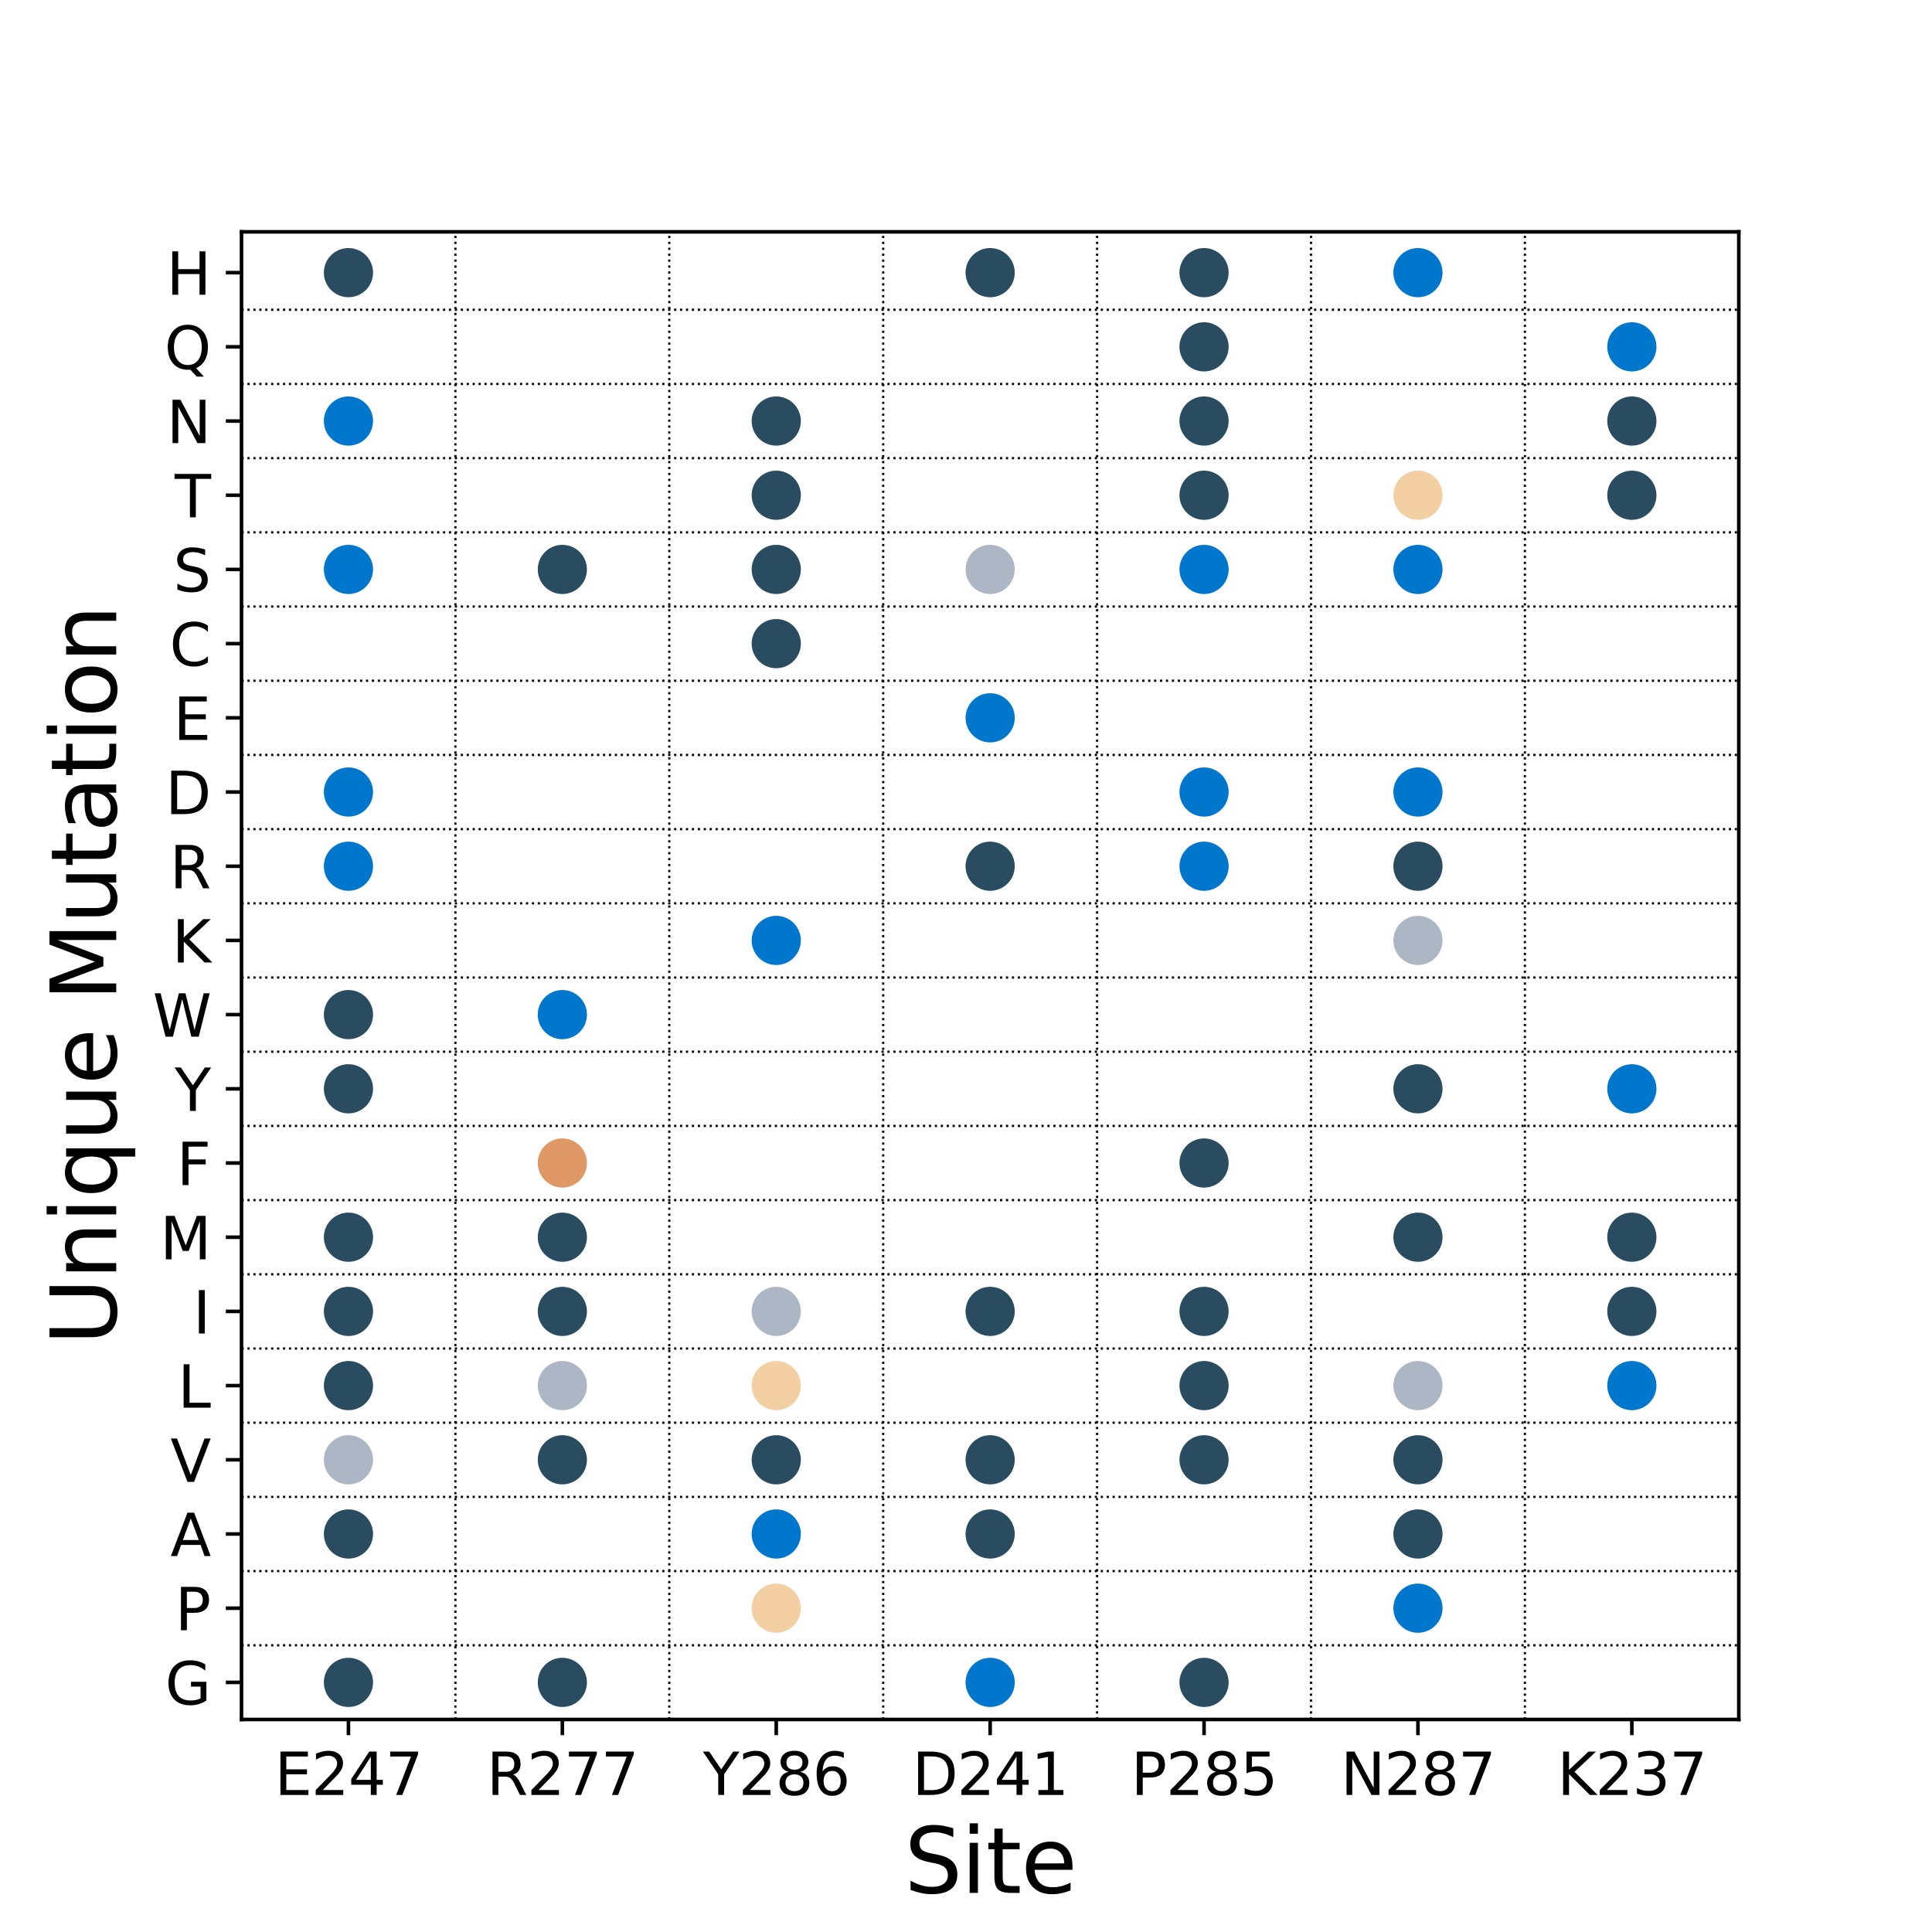 <?xml version="1.0" encoding="utf-8" standalone="no"?>
<!DOCTYPE svg PUBLIC "-//W3C//DTD SVG 1.1//EN"
  "http://www.w3.org/Graphics/SVG/1.1/DTD/svg11.dtd">
<svg xmlns:xlink="http://www.w3.org/1999/xlink" width="432pt" height="432pt" viewBox="0 0 432 432" xmlns="http://www.w3.org/2000/svg" version="1.1">
 <defs>
  <style type="text/css">*{stroke-linejoin: round; stroke-linecap: butt}</style>
 </defs>
 <g id="figure_1">
  <g id="patch_1">
   <path d="M 0 432 
L 432 432 
L 432 0 
L 0 0 
z
" style="fill: #ffffff"/>
  </g>
  <g id="axes_1">
   <g id="patch_2">
    <path d="M 54 384.48 
L 388.8 384.48 
L 388.8 51.84 
L 54 51.84 
z
" style="fill: #ffffff"/>
   </g>
   <g id="PathCollection_1">
    <defs>
     <path id="C0_0_42ef054996" d="M 0 5 
C 1.326 5 2.598 4.473 3.536 3.536 
C 4.473 2.598 5 1.326 5 -0 
C 5 -1.326 4.473 -2.598 3.536 -3.536 
C 2.598 -4.473 1.326 -5 0 -5 
C -1.326 -5 -2.598 -4.473 -3.536 -3.536 
C -4.473 -2.598 -5 -1.326 -5 0 
C -5 1.326 -4.473 2.598 -3.536 3.536 
C -2.598 4.473 -1.326 5 0 5 
z
"/>
    </defs>
    <g clip-path="url(#pdb457a53b9)">
     <use xlink:href="#C0_0_42ef054996" x="77.914" y="343.004" style="fill: #294c60; stroke: #294c60"/>
    </g>
    <g clip-path="url(#pdb457a53b9)">
     <use xlink:href="#C0_0_42ef054996" x="77.914" y="177.098" style="fill: #0077cc; stroke: #0077cc"/>
    </g>
    <g clip-path="url(#pdb457a53b9)">
     <use xlink:href="#C0_0_42ef054996" x="77.914" y="376.185" style="fill: #294c60; stroke: #294c60"/>
    </g>
    <g clip-path="url(#pdb457a53b9)">
     <use xlink:href="#C0_0_42ef054996" x="77.914" y="60.965" style="fill: #294c60; stroke: #294c60"/>
    </g>
    <g clip-path="url(#pdb457a53b9)">
     <use xlink:href="#C0_0_42ef054996" x="77.914" y="293.232" style="fill: #294c60; stroke: #294c60"/>
    </g>
    <g clip-path="url(#pdb457a53b9)">
     <use xlink:href="#C0_0_42ef054996" x="77.914" y="309.823" style="fill: #294c60; stroke: #294c60"/>
    </g>
    <g clip-path="url(#pdb457a53b9)">
     <use xlink:href="#C0_0_42ef054996" x="77.914" y="276.642" style="fill: #294c60; stroke: #294c60"/>
    </g>
    <g clip-path="url(#pdb457a53b9)">
     <use xlink:href="#C0_0_42ef054996" x="77.914" y="94.146" style="fill: #0077cc; stroke: #0077cc"/>
    </g>
    <g clip-path="url(#pdb457a53b9)">
     <use xlink:href="#C0_0_42ef054996" x="77.914" y="193.689" style="fill: #0077cc; stroke: #0077cc"/>
    </g>
    <g clip-path="url(#pdb457a53b9)">
     <use xlink:href="#C0_0_42ef054996" x="77.914" y="127.327" style="fill: #0077cc; stroke: #0077cc"/>
    </g>
    <g clip-path="url(#pdb457a53b9)">
     <use xlink:href="#C0_0_42ef054996" x="77.914" y="326.413" style="fill: #adb6c4; stroke: #adb6c4"/>
    </g>
    <g clip-path="url(#pdb457a53b9)">
     <use xlink:href="#C0_0_42ef054996" x="77.914" y="226.87" style="fill: #294c60; stroke: #294c60"/>
    </g>
    <g clip-path="url(#pdb457a53b9)">
     <use xlink:href="#C0_0_42ef054996" x="77.914" y="243.461" style="fill: #294c60; stroke: #294c60"/>
    </g>
   </g>
   <g id="PathCollection_2">
    <defs>
     <path id="C1_0_61c994f638" d="M 0 5 
C 1.326 5 2.598 4.473 3.536 3.536 
C 4.473 2.598 5 1.326 5 -0 
C 5 -1.326 4.473 -2.598 3.536 -3.536 
C 2.598 -4.473 1.326 -5 0 -5 
C -1.326 -5 -2.598 -4.473 -3.536 -3.536 
C -4.473 -2.598 -5 -1.326 -5 0 
C -5 1.326 -4.473 2.598 -3.536 3.536 
C -2.598 4.473 -1.326 5 0 5 
z
"/>
    </defs>
    <g clip-path="url(#pdb457a53b9)">
     <use xlink:href="#C1_0_61c994f638" x="125.743" y="260.051" style="fill: #df9966; stroke: #df9966"/>
    </g>
    <g clip-path="url(#pdb457a53b9)">
     <use xlink:href="#C1_0_61c994f638" x="125.743" y="376.185" style="fill: #294c60; stroke: #294c60"/>
    </g>
    <g clip-path="url(#pdb457a53b9)">
     <use xlink:href="#C1_0_61c994f638" x="125.743" y="293.232" style="fill: #294c60; stroke: #294c60"/>
    </g>
    <g clip-path="url(#pdb457a53b9)">
     <use xlink:href="#C1_0_61c994f638" x="125.743" y="309.823" style="fill: #adb6c4; stroke: #adb6c4"/>
    </g>
    <g clip-path="url(#pdb457a53b9)">
     <use xlink:href="#C1_0_61c994f638" x="125.743" y="276.642" style="fill: #294c60; stroke: #294c60"/>
    </g>
    <g clip-path="url(#pdb457a53b9)">
     <use xlink:href="#C1_0_61c994f638" x="125.743" y="127.327" style="fill: #294c60; stroke: #294c60"/>
    </g>
    <g clip-path="url(#pdb457a53b9)">
     <use xlink:href="#C1_0_61c994f638" x="125.743" y="326.413" style="fill: #294c60; stroke: #294c60"/>
    </g>
    <g clip-path="url(#pdb457a53b9)">
     <use xlink:href="#C1_0_61c994f638" x="125.743" y="226.87" style="fill: #0077cc; stroke: #0077cc"/>
    </g>
   </g>
   <g id="PathCollection_3">
    <defs>
     <path id="C2_0_f328a3e369" d="M 0 5 
C 1.326 5 2.598 4.473 3.536 3.536 
C 4.473 2.598 5 1.326 5 -0 
C 5 -1.326 4.473 -2.598 3.536 -3.536 
C 2.598 -4.473 1.326 -5 0 -5 
C -1.326 -5 -2.598 -4.473 -3.536 -3.536 
C -4.473 -2.598 -5 -1.326 -5 0 
C -5 1.326 -4.473 2.598 -3.536 3.536 
C -2.598 4.473 -1.326 5 0 5 
z
"/>
    </defs>
    <g clip-path="url(#pdb457a53b9)">
     <use xlink:href="#C2_0_f328a3e369" x="173.571" y="343.004" style="fill: #0077cc; stroke: #0077cc"/>
    </g>
    <g clip-path="url(#pdb457a53b9)">
     <use xlink:href="#C2_0_f328a3e369" x="173.571" y="143.917" style="fill: #294c60; stroke: #294c60"/>
    </g>
    <g clip-path="url(#pdb457a53b9)">
     <use xlink:href="#C2_0_f328a3e369" x="173.571" y="293.232" style="fill: #adb6c4; stroke: #adb6c4"/>
    </g>
    <g clip-path="url(#pdb457a53b9)">
     <use xlink:href="#C2_0_f328a3e369" x="173.571" y="210.28" style="fill: #0077cc; stroke: #0077cc"/>
    </g>
    <g clip-path="url(#pdb457a53b9)">
     <use xlink:href="#C2_0_f328a3e369" x="173.571" y="309.823" style="fill: #f2d0a4; stroke: #f2d0a4"/>
    </g>
    <g clip-path="url(#pdb457a53b9)">
     <use xlink:href="#C2_0_f328a3e369" x="173.571" y="94.146" style="fill: #294c60; stroke: #294c60"/>
    </g>
    <g clip-path="url(#pdb457a53b9)">
     <use xlink:href="#C2_0_f328a3e369" x="173.571" y="359.594" style="fill: #f2d0a4; stroke: #f2d0a4"/>
    </g>
    <g clip-path="url(#pdb457a53b9)">
     <use xlink:href="#C2_0_f328a3e369" x="173.571" y="127.327" style="fill: #294c60; stroke: #294c60"/>
    </g>
    <g clip-path="url(#pdb457a53b9)">
     <use xlink:href="#C2_0_f328a3e369" x="173.571" y="110.736" style="fill: #294c60; stroke: #294c60"/>
    </g>
    <g clip-path="url(#pdb457a53b9)">
     <use xlink:href="#C2_0_f328a3e369" x="173.571" y="326.413" style="fill: #294c60; stroke: #294c60"/>
    </g>
   </g>
   <g id="PathCollection_4">
    <defs>
     <path id="C3_0_fabced850f" d="M 0 5 
C 1.326 5 2.598 4.473 3.536 3.536 
C 4.473 2.598 5 1.326 5 -0 
C 5 -1.326 4.473 -2.598 3.536 -3.536 
C 2.598 -4.473 1.326 -5 0 -5 
C -1.326 -5 -2.598 -4.473 -3.536 -3.536 
C -4.473 -2.598 -5 -1.326 -5 0 
C -5 1.326 -4.473 2.598 -3.536 3.536 
C -2.598 4.473 -1.326 5 0 5 
z
"/>
    </defs>
    <g clip-path="url(#pdb457a53b9)">
     <use xlink:href="#C3_0_fabced850f" x="221.4" y="343.004" style="fill: #294c60; stroke: #294c60"/>
    </g>
    <g clip-path="url(#pdb457a53b9)">
     <use xlink:href="#C3_0_fabced850f" x="221.4" y="160.508" style="fill: #0077cc; stroke: #0077cc"/>
    </g>
    <g clip-path="url(#pdb457a53b9)">
     <use xlink:href="#C3_0_fabced850f" x="221.4" y="376.185" style="fill: #0077cc; stroke: #0077cc"/>
    </g>
    <g clip-path="url(#pdb457a53b9)">
     <use xlink:href="#C3_0_fabced850f" x="221.4" y="60.965" style="fill: #294c60; stroke: #294c60"/>
    </g>
    <g clip-path="url(#pdb457a53b9)">
     <use xlink:href="#C3_0_fabced850f" x="221.4" y="293.232" style="fill: #294c60; stroke: #294c60"/>
    </g>
    <g clip-path="url(#pdb457a53b9)">
     <use xlink:href="#C3_0_fabced850f" x="221.4" y="193.689" style="fill: #294c60; stroke: #294c60"/>
    </g>
    <g clip-path="url(#pdb457a53b9)">
     <use xlink:href="#C3_0_fabced850f" x="221.4" y="127.327" style="fill: #adb6c4; stroke: #adb6c4"/>
    </g>
    <g clip-path="url(#pdb457a53b9)">
     <use xlink:href="#C3_0_fabced850f" x="221.4" y="326.413" style="fill: #294c60; stroke: #294c60"/>
    </g>
   </g>
   <g id="PathCollection_5">
    <defs>
     <path id="C4_0_8c4b7b1463" d="M 0 5 
C 1.326 5 2.598 4.473 3.536 3.536 
C 4.473 2.598 5 1.326 5 -0 
C 5 -1.326 4.473 -2.598 3.536 -3.536 
C 2.598 -4.473 1.326 -5 0 -5 
C -1.326 -5 -2.598 -4.473 -3.536 -3.536 
C -4.473 -2.598 -5 -1.326 -5 0 
C -5 1.326 -4.473 2.598 -3.536 3.536 
C -2.598 4.473 -1.326 5 0 5 
z
"/>
    </defs>
    <g clip-path="url(#pdb457a53b9)">
     <use xlink:href="#C4_0_8c4b7b1463" x="269.229" y="177.098" style="fill: #0077cc; stroke: #0077cc"/>
    </g>
    <g clip-path="url(#pdb457a53b9)">
     <use xlink:href="#C4_0_8c4b7b1463" x="269.229" y="260.051" style="fill: #294c60; stroke: #294c60"/>
    </g>
    <g clip-path="url(#pdb457a53b9)">
     <use xlink:href="#C4_0_8c4b7b1463" x="269.229" y="376.185" style="fill: #294c60; stroke: #294c60"/>
    </g>
    <g clip-path="url(#pdb457a53b9)">
     <use xlink:href="#C4_0_8c4b7b1463" x="269.229" y="60.965" style="fill: #294c60; stroke: #294c60"/>
    </g>
    <g clip-path="url(#pdb457a53b9)">
     <use xlink:href="#C4_0_8c4b7b1463" x="269.229" y="293.232" style="fill: #294c60; stroke: #294c60"/>
    </g>
    <g clip-path="url(#pdb457a53b9)">
     <use xlink:href="#C4_0_8c4b7b1463" x="269.229" y="309.823" style="fill: #294c60; stroke: #294c60"/>
    </g>
    <g clip-path="url(#pdb457a53b9)">
     <use xlink:href="#C4_0_8c4b7b1463" x="269.229" y="94.146" style="fill: #294c60; stroke: #294c60"/>
    </g>
    <g clip-path="url(#pdb457a53b9)">
     <use xlink:href="#C4_0_8c4b7b1463" x="269.229" y="77.555" style="fill: #294c60; stroke: #294c60"/>
    </g>
    <g clip-path="url(#pdb457a53b9)">
     <use xlink:href="#C4_0_8c4b7b1463" x="269.229" y="193.689" style="fill: #0077cc; stroke: #0077cc"/>
    </g>
    <g clip-path="url(#pdb457a53b9)">
     <use xlink:href="#C4_0_8c4b7b1463" x="269.229" y="127.327" style="fill: #0077cc; stroke: #0077cc"/>
    </g>
    <g clip-path="url(#pdb457a53b9)">
     <use xlink:href="#C4_0_8c4b7b1463" x="269.229" y="110.736" style="fill: #294c60; stroke: #294c60"/>
    </g>
    <g clip-path="url(#pdb457a53b9)">
     <use xlink:href="#C4_0_8c4b7b1463" x="269.229" y="326.413" style="fill: #294c60; stroke: #294c60"/>
    </g>
   </g>
   <g id="PathCollection_6">
    <defs>
     <path id="C5_0_1ad9a22668" d="M 0 5 
C 1.326 5 2.598 4.473 3.536 3.536 
C 4.473 2.598 5 1.326 5 -0 
C 5 -1.326 4.473 -2.598 3.536 -3.536 
C 2.598 -4.473 1.326 -5 0 -5 
C -1.326 -5 -2.598 -4.473 -3.536 -3.536 
C -4.473 -2.598 -5 -1.326 -5 0 
C -5 1.326 -4.473 2.598 -3.536 3.536 
C -2.598 4.473 -1.326 5 0 5 
z
"/>
    </defs>
    <g clip-path="url(#pdb457a53b9)">
     <use xlink:href="#C5_0_1ad9a22668" x="317.057" y="343.004" style="fill: #294c60; stroke: #294c60"/>
    </g>
    <g clip-path="url(#pdb457a53b9)">
     <use xlink:href="#C5_0_1ad9a22668" x="317.057" y="177.098" style="fill: #0077cc; stroke: #0077cc"/>
    </g>
    <g clip-path="url(#pdb457a53b9)">
     <use xlink:href="#C5_0_1ad9a22668" x="317.057" y="60.965" style="fill: #0077cc; stroke: #0077cc"/>
    </g>
    <g clip-path="url(#pdb457a53b9)">
     <use xlink:href="#C5_0_1ad9a22668" x="317.057" y="210.28" style="fill: #adb6c4; stroke: #adb6c4"/>
    </g>
    <g clip-path="url(#pdb457a53b9)">
     <use xlink:href="#C5_0_1ad9a22668" x="317.057" y="309.823" style="fill: #adb6c4; stroke: #adb6c4"/>
    </g>
    <g clip-path="url(#pdb457a53b9)">
     <use xlink:href="#C5_0_1ad9a22668" x="317.057" y="276.642" style="fill: #294c60; stroke: #294c60"/>
    </g>
    <g clip-path="url(#pdb457a53b9)">
     <use xlink:href="#C5_0_1ad9a22668" x="317.057" y="359.594" style="fill: #0077cc; stroke: #0077cc"/>
    </g>
    <g clip-path="url(#pdb457a53b9)">
     <use xlink:href="#C5_0_1ad9a22668" x="317.057" y="193.689" style="fill: #294c60; stroke: #294c60"/>
    </g>
    <g clip-path="url(#pdb457a53b9)">
     <use xlink:href="#C5_0_1ad9a22668" x="317.057" y="127.327" style="fill: #0077cc; stroke: #0077cc"/>
    </g>
    <g clip-path="url(#pdb457a53b9)">
     <use xlink:href="#C5_0_1ad9a22668" x="317.057" y="110.736" style="fill: #f2d0a4; stroke: #f2d0a4"/>
    </g>
    <g clip-path="url(#pdb457a53b9)">
     <use xlink:href="#C5_0_1ad9a22668" x="317.057" y="326.413" style="fill: #294c60; stroke: #294c60"/>
    </g>
    <g clip-path="url(#pdb457a53b9)">
     <use xlink:href="#C5_0_1ad9a22668" x="317.057" y="243.461" style="fill: #294c60; stroke: #294c60"/>
    </g>
   </g>
   <g id="PathCollection_7">
    <defs>
     <path id="C6_0_df32c417e2" d="M 0 5 
C 1.326 5 2.598 4.473 3.536 3.536 
C 4.473 2.598 5 1.326 5 -0 
C 5 -1.326 4.473 -2.598 3.536 -3.536 
C 2.598 -4.473 1.326 -5 0 -5 
C -1.326 -5 -2.598 -4.473 -3.536 -3.536 
C -4.473 -2.598 -5 -1.326 -5 0 
C -5 1.326 -4.473 2.598 -3.536 3.536 
C -2.598 4.473 -1.326 5 0 5 
z
"/>
    </defs>
    <g clip-path="url(#pdb457a53b9)">
     <use xlink:href="#C6_0_df32c417e2" x="364.886" y="293.232" style="fill: #294c60; stroke: #294c60"/>
    </g>
    <g clip-path="url(#pdb457a53b9)">
     <use xlink:href="#C6_0_df32c417e2" x="364.886" y="309.823" style="fill: #0077cc; stroke: #0077cc"/>
    </g>
    <g clip-path="url(#pdb457a53b9)">
     <use xlink:href="#C6_0_df32c417e2" x="364.886" y="276.642" style="fill: #294c60; stroke: #294c60"/>
    </g>
    <g clip-path="url(#pdb457a53b9)">
     <use xlink:href="#C6_0_df32c417e2" x="364.886" y="94.146" style="fill: #294c60; stroke: #294c60"/>
    </g>
    <g clip-path="url(#pdb457a53b9)">
     <use xlink:href="#C6_0_df32c417e2" x="364.886" y="77.555" style="fill: #0077cc; stroke: #0077cc"/>
    </g>
    <g clip-path="url(#pdb457a53b9)">
     <use xlink:href="#C6_0_df32c417e2" x="364.886" y="110.736" style="fill: #294c60; stroke: #294c60"/>
    </g>
    <g clip-path="url(#pdb457a53b9)">
     <use xlink:href="#C6_0_df32c417e2" x="364.886" y="243.461" style="fill: #0077cc; stroke: #0077cc"/>
    </g>
   </g>
   <g id="matplotlib.axis_1">
    <g id="xtick_1">
     <g id="line2d_1">
      <defs>
       <path id="mbe2417e4ac" d="M 0 0 
L 0 3.5 
" style="stroke: #000000; stroke-width: 0.8"/>
      </defs>
      <g>
       <use xlink:href="#mbe2417e4ac" x="77.914" y="384.48" style="stroke: #000000; stroke-width: 0.8"/>
      </g>
     </g>
     <g id="text_1">
      <!-- E247 -->
      <g transform="translate(61.4 401.358) scale(0.13 -0.13)">
       <defs>
        <path id="DejaVuSans-45" d="M 628 4666 
L 3578 4666 
L 3578 4134 
L 1259 4134 
L 1259 2753 
L 3481 2753 
L 3481 2222 
L 1259 2222 
L 1259 531 
L 3634 531 
L 3634 0 
L 628 0 
L 628 4666 
z
" transform="scale(0.016)"/>
        <path id="DejaVuSans-32" d="M 1228 531 
L 3431 531 
L 3431 0 
L 469 0 
L 469 531 
Q 828 903 1448 1529 
Q 2069 2156 2228 2338 
Q 2531 2678 2651 2914 
Q 2772 3150 2772 3378 
Q 2772 3750 2511 3984 
Q 2250 4219 1831 4219 
Q 1534 4219 1204 4116 
Q 875 4013 500 3803 
L 500 4441 
Q 881 4594 1212 4672 
Q 1544 4750 1819 4750 
Q 2544 4750 2975 4387 
Q 3406 4025 3406 3419 
Q 3406 3131 3298 2873 
Q 3191 2616 2906 2266 
Q 2828 2175 2409 1742 
Q 1991 1309 1228 531 
z
" transform="scale(0.016)"/>
        <path id="DejaVuSans-34" d="M 2419 4116 
L 825 1625 
L 2419 1625 
L 2419 4116 
z
M 2253 4666 
L 3047 4666 
L 3047 1625 
L 3713 1625 
L 3713 1100 
L 3047 1100 
L 3047 0 
L 2419 0 
L 2419 1100 
L 313 1100 
L 313 1709 
L 2253 4666 
z
" transform="scale(0.016)"/>
        <path id="DejaVuSans-37" d="M 525 4666 
L 3525 4666 
L 3525 4397 
L 1831 0 
L 1172 0 
L 2766 4134 
L 525 4134 
L 525 4666 
z
" transform="scale(0.016)"/>
       </defs>
       <use xlink:href="#DejaVuSans-45"/>
       <use xlink:href="#DejaVuSans-32" x="63.184"/>
       <use xlink:href="#DejaVuSans-34" x="126.807"/>
       <use xlink:href="#DejaVuSans-37" x="190.43"/>
      </g>
     </g>
    </g>
    <g id="xtick_2">
     <g id="line2d_2">
      <g>
       <use xlink:href="#mbe2417e4ac" x="125.743" y="384.48" style="stroke: #000000; stroke-width: 0.8"/>
      </g>
     </g>
     <g id="text_2">
      <!-- R277 -->
      <g transform="translate(108.819 401.358) scale(0.13 -0.13)">
       <defs>
        <path id="DejaVuSans-52" d="M 2841 2188 
Q 3044 2119 3236 1894 
Q 3428 1669 3622 1275 
L 4263 0 
L 3584 0 
L 2988 1197 
Q 2756 1666 2539 1819 
Q 2322 1972 1947 1972 
L 1259 1972 
L 1259 0 
L 628 0 
L 628 4666 
L 2053 4666 
Q 2853 4666 3247 4331 
Q 3641 3997 3641 3322 
Q 3641 2881 3436 2590 
Q 3231 2300 2841 2188 
z
M 1259 4147 
L 1259 2491 
L 2053 2491 
Q 2509 2491 2742 2702 
Q 2975 2913 2975 3322 
Q 2975 3731 2742 3939 
Q 2509 4147 2053 4147 
L 1259 4147 
z
" transform="scale(0.016)"/>
       </defs>
       <use xlink:href="#DejaVuSans-52"/>
       <use xlink:href="#DejaVuSans-32" x="69.482"/>
       <use xlink:href="#DejaVuSans-37" x="133.105"/>
       <use xlink:href="#DejaVuSans-37" x="196.729"/>
      </g>
     </g>
    </g>
    <g id="xtick_3">
     <g id="line2d_3">
      <g>
       <use xlink:href="#mbe2417e4ac" x="173.571" y="384.48" style="stroke: #000000; stroke-width: 0.8"/>
      </g>
     </g>
     <g id="text_3">
      <!-- Y286 -->
      <g transform="translate(157.194 401.358) scale(0.13 -0.13)">
       <defs>
        <path id="DejaVuSans-59" d="M -13 4666 
L 666 4666 
L 1959 2747 
L 3244 4666 
L 3922 4666 
L 2272 2222 
L 2272 0 
L 1638 0 
L 1638 2222 
L -13 4666 
z
" transform="scale(0.016)"/>
        <path id="DejaVuSans-38" d="M 2034 2216 
Q 1584 2216 1326 1975 
Q 1069 1734 1069 1313 
Q 1069 891 1326 650 
Q 1584 409 2034 409 
Q 2484 409 2743 651 
Q 3003 894 3003 1313 
Q 3003 1734 2745 1975 
Q 2488 2216 2034 2216 
z
M 1403 2484 
Q 997 2584 770 2862 
Q 544 3141 544 3541 
Q 544 4100 942 4425 
Q 1341 4750 2034 4750 
Q 2731 4750 3128 4425 
Q 3525 4100 3525 3541 
Q 3525 3141 3298 2862 
Q 3072 2584 2669 2484 
Q 3125 2378 3379 2068 
Q 3634 1759 3634 1313 
Q 3634 634 3220 271 
Q 2806 -91 2034 -91 
Q 1263 -91 848 271 
Q 434 634 434 1313 
Q 434 1759 690 2068 
Q 947 2378 1403 2484 
z
M 1172 3481 
Q 1172 3119 1398 2916 
Q 1625 2713 2034 2713 
Q 2441 2713 2670 2916 
Q 2900 3119 2900 3481 
Q 2900 3844 2670 4047 
Q 2441 4250 2034 4250 
Q 1625 4250 1398 4047 
Q 1172 3844 1172 3481 
z
" transform="scale(0.016)"/>
        <path id="DejaVuSans-36" d="M 2113 2584 
Q 1688 2584 1439 2293 
Q 1191 2003 1191 1497 
Q 1191 994 1439 701 
Q 1688 409 2113 409 
Q 2538 409 2786 701 
Q 3034 994 3034 1497 
Q 3034 2003 2786 2293 
Q 2538 2584 2113 2584 
z
M 3366 4563 
L 3366 3988 
Q 3128 4100 2886 4159 
Q 2644 4219 2406 4219 
Q 1781 4219 1451 3797 
Q 1122 3375 1075 2522 
Q 1259 2794 1537 2939 
Q 1816 3084 2150 3084 
Q 2853 3084 3261 2657 
Q 3669 2231 3669 1497 
Q 3669 778 3244 343 
Q 2819 -91 2113 -91 
Q 1303 -91 875 529 
Q 447 1150 447 2328 
Q 447 3434 972 4092 
Q 1497 4750 2381 4750 
Q 2619 4750 2861 4703 
Q 3103 4656 3366 4563 
z
" transform="scale(0.016)"/>
       </defs>
       <use xlink:href="#DejaVuSans-59"/>
       <use xlink:href="#DejaVuSans-32" x="61.084"/>
       <use xlink:href="#DejaVuSans-38" x="124.707"/>
       <use xlink:href="#DejaVuSans-36" x="188.33"/>
      </g>
     </g>
    </g>
    <g id="xtick_4">
     <g id="line2d_4">
      <g>
       <use xlink:href="#mbe2417e4ac" x="221.4" y="384.48" style="stroke: #000000; stroke-width: 0.8"/>
      </g>
     </g>
     <g id="text_4">
      <!-- D241 -->
      <g transform="translate(203.988 401.358) scale(0.13 -0.13)">
       <defs>
        <path id="DejaVuSans-44" d="M 1259 4147 
L 1259 519 
L 2022 519 
Q 2988 519 3436 956 
Q 3884 1394 3884 2338 
Q 3884 3275 3436 3711 
Q 2988 4147 2022 4147 
L 1259 4147 
z
M 628 4666 
L 1925 4666 
Q 3281 4666 3915 4102 
Q 4550 3538 4550 2338 
Q 4550 1131 3912 565 
Q 3275 0 1925 0 
L 628 0 
L 628 4666 
z
" transform="scale(0.016)"/>
        <path id="DejaVuSans-31" d="M 794 531 
L 1825 531 
L 1825 4091 
L 703 3866 
L 703 4441 
L 1819 4666 
L 2450 4666 
L 2450 531 
L 3481 531 
L 3481 0 
L 794 0 
L 794 531 
z
" transform="scale(0.016)"/>
       </defs>
       <use xlink:href="#DejaVuSans-44"/>
       <use xlink:href="#DejaVuSans-32" x="77.002"/>
       <use xlink:href="#DejaVuSans-34" x="140.625"/>
       <use xlink:href="#DejaVuSans-31" x="204.248"/>
      </g>
     </g>
    </g>
    <g id="xtick_5">
     <g id="line2d_5">
      <g>
       <use xlink:href="#mbe2417e4ac" x="269.229" y="384.48" style="stroke: #000000; stroke-width: 0.8"/>
      </g>
     </g>
     <g id="text_5">
      <!-- P285 -->
      <g transform="translate(252.902 401.358) scale(0.13 -0.13)">
       <defs>
        <path id="DejaVuSans-50" d="M 1259 4147 
L 1259 2394 
L 2053 2394 
Q 2494 2394 2734 2622 
Q 2975 2850 2975 3272 
Q 2975 3691 2734 3919 
Q 2494 4147 2053 4147 
L 1259 4147 
z
M 628 4666 
L 2053 4666 
Q 2838 4666 3239 4311 
Q 3641 3956 3641 3272 
Q 3641 2581 3239 2228 
Q 2838 1875 2053 1875 
L 1259 1875 
L 1259 0 
L 628 0 
L 628 4666 
z
" transform="scale(0.016)"/>
        <path id="DejaVuSans-35" d="M 691 4666 
L 3169 4666 
L 3169 4134 
L 1269 4134 
L 1269 2991 
Q 1406 3038 1543 3061 
Q 1681 3084 1819 3084 
Q 2600 3084 3056 2656 
Q 3513 2228 3513 1497 
Q 3513 744 3044 326 
Q 2575 -91 1722 -91 
Q 1428 -91 1123 -41 
Q 819 9 494 109 
L 494 744 
Q 775 591 1075 516 
Q 1375 441 1709 441 
Q 2250 441 2565 725 
Q 2881 1009 2881 1497 
Q 2881 1984 2565 2268 
Q 2250 2553 1709 2553 
Q 1456 2553 1204 2497 
Q 953 2441 691 2322 
L 691 4666 
z
" transform="scale(0.016)"/>
       </defs>
       <use xlink:href="#DejaVuSans-50"/>
       <use xlink:href="#DejaVuSans-32" x="60.303"/>
       <use xlink:href="#DejaVuSans-38" x="123.926"/>
       <use xlink:href="#DejaVuSans-35" x="187.549"/>
      </g>
     </g>
    </g>
    <g id="xtick_6">
     <g id="line2d_6">
      <g>
       <use xlink:href="#mbe2417e4ac" x="317.057" y="384.48" style="stroke: #000000; stroke-width: 0.8"/>
      </g>
     </g>
     <g id="text_6">
      <!-- N287 -->
      <g transform="translate(299.787 401.358) scale(0.13 -0.13)">
       <defs>
        <path id="DejaVuSans-4e" d="M 628 4666 
L 1478 4666 
L 3547 763 
L 3547 4666 
L 4159 4666 
L 4159 0 
L 3309 0 
L 1241 3903 
L 1241 0 
L 628 0 
L 628 4666 
z
" transform="scale(0.016)"/>
       </defs>
       <use xlink:href="#DejaVuSans-4e"/>
       <use xlink:href="#DejaVuSans-32" x="74.805"/>
       <use xlink:href="#DejaVuSans-38" x="138.428"/>
       <use xlink:href="#DejaVuSans-37" x="202.051"/>
      </g>
     </g>
    </g>
    <g id="xtick_7">
     <g id="line2d_7">
      <g>
       <use xlink:href="#mbe2417e4ac" x="364.886" y="384.48" style="stroke: #000000; stroke-width: 0.8"/>
      </g>
     </g>
     <g id="text_7">
      <!-- K237 -->
      <g transform="translate(348.216 401.358) scale(0.13 -0.13)">
       <defs>
        <path id="DejaVuSans-4b" d="M 628 4666 
L 1259 4666 
L 1259 2694 
L 3353 4666 
L 4166 4666 
L 1850 2491 
L 4331 0 
L 3500 0 
L 1259 2247 
L 1259 0 
L 628 0 
L 628 4666 
z
" transform="scale(0.016)"/>
        <path id="DejaVuSans-33" d="M 2597 2516 
Q 3050 2419 3304 2112 
Q 3559 1806 3559 1356 
Q 3559 666 3084 287 
Q 2609 -91 1734 -91 
Q 1441 -91 1130 -33 
Q 819 25 488 141 
L 488 750 
Q 750 597 1062 519 
Q 1375 441 1716 441 
Q 2309 441 2620 675 
Q 2931 909 2931 1356 
Q 2931 1769 2642 2001 
Q 2353 2234 1838 2234 
L 1294 2234 
L 1294 2753 
L 1863 2753 
Q 2328 2753 2575 2939 
Q 2822 3125 2822 3475 
Q 2822 3834 2567 4026 
Q 2313 4219 1838 4219 
Q 1578 4219 1281 4162 
Q 984 4106 628 3988 
L 628 4550 
Q 988 4650 1302 4700 
Q 1616 4750 1894 4750 
Q 2613 4750 3031 4423 
Q 3450 4097 3450 3541 
Q 3450 3153 3228 2886 
Q 3006 2619 2597 2516 
z
" transform="scale(0.016)"/>
       </defs>
       <use xlink:href="#DejaVuSans-4b"/>
       <use xlink:href="#DejaVuSans-32" x="65.576"/>
       <use xlink:href="#DejaVuSans-33" x="129.199"/>
       <use xlink:href="#DejaVuSans-37" x="192.822"/>
      </g>
     </g>
    </g>
    <g id="text_8">
     <!-- Site -->
     <g transform="translate(202.2 423.258) scale(0.2 -0.2)">
      <defs>
       <path id="DejaVuSans-53" d="M 3425 4513 
L 3425 3897 
Q 3066 4069 2747 4153 
Q 2428 4238 2131 4238 
Q 1616 4238 1336 4038 
Q 1056 3838 1056 3469 
Q 1056 3159 1242 3001 
Q 1428 2844 1947 2747 
L 2328 2669 
Q 3034 2534 3370 2195 
Q 3706 1856 3706 1288 
Q 3706 609 3251 259 
Q 2797 -91 1919 -91 
Q 1588 -91 1214 -16 
Q 841 59 441 206 
L 441 856 
Q 825 641 1194 531 
Q 1563 422 1919 422 
Q 2459 422 2753 634 
Q 3047 847 3047 1241 
Q 3047 1584 2836 1778 
Q 2625 1972 2144 2069 
L 1759 2144 
Q 1053 2284 737 2584 
Q 422 2884 422 3419 
Q 422 4038 858 4394 
Q 1294 4750 2059 4750 
Q 2388 4750 2728 4690 
Q 3069 4631 3425 4513 
z
" transform="scale(0.016)"/>
       <path id="DejaVuSans-69" d="M 603 3500 
L 1178 3500 
L 1178 0 
L 603 0 
L 603 3500 
z
M 603 4863 
L 1178 4863 
L 1178 4134 
L 603 4134 
L 603 4863 
z
" transform="scale(0.016)"/>
       <path id="DejaVuSans-74" d="M 1172 4494 
L 1172 3500 
L 2356 3500 
L 2356 3053 
L 1172 3053 
L 1172 1153 
Q 1172 725 1289 603 
Q 1406 481 1766 481 
L 2356 481 
L 2356 0 
L 1766 0 
Q 1100 0 847 248 
Q 594 497 594 1153 
L 594 3053 
L 172 3053 
L 172 3500 
L 594 3500 
L 594 4494 
L 1172 4494 
z
" transform="scale(0.016)"/>
       <path id="DejaVuSans-65" d="M 3597 1894 
L 3597 1613 
L 953 1613 
Q 991 1019 1311 708 
Q 1631 397 2203 397 
Q 2534 397 2845 478 
Q 3156 559 3463 722 
L 3463 178 
Q 3153 47 2828 -22 
Q 2503 -91 2169 -91 
Q 1331 -91 842 396 
Q 353 884 353 1716 
Q 353 2575 817 3079 
Q 1281 3584 2069 3584 
Q 2775 3584 3186 3129 
Q 3597 2675 3597 1894 
z
M 3022 2063 
Q 3016 2534 2758 2815 
Q 2500 3097 2075 3097 
Q 1594 3097 1305 2825 
Q 1016 2553 972 2059 
L 3022 2063 
z
" transform="scale(0.016)"/>
      </defs>
      <use xlink:href="#DejaVuSans-53"/>
      <use xlink:href="#DejaVuSans-69" x="63.477"/>
      <use xlink:href="#DejaVuSans-74" x="91.26"/>
      <use xlink:href="#DejaVuSans-65" x="130.469"/>
     </g>
    </g>
   </g>
   <g id="matplotlib.axis_2">
    <g id="ytick_1">
     <g id="line2d_8">
      <defs>
       <path id="mae553237f8" d="M 0 0 
L -3.5 0 
" style="stroke: #000000; stroke-width: 0.8"/>
      </defs>
      <g>
       <use xlink:href="#mae553237f8" x="54" y="376.185" style="stroke: #000000; stroke-width: 0.8"/>
      </g>
     </g>
     <g id="text_9">
      <!-- G -->
      <g transform="translate(36.927 381.124) scale(0.13 -0.13)">
       <defs>
        <path id="DejaVuSans-47" d="M 3809 666 
L 3809 1919 
L 2778 1919 
L 2778 2438 
L 4434 2438 
L 4434 434 
Q 4069 175 3628 42 
Q 3188 -91 2688 -91 
Q 1594 -91 976 548 
Q 359 1188 359 2328 
Q 359 3472 976 4111 
Q 1594 4750 2688 4750 
Q 3144 4750 3555 4637 
Q 3966 4525 4313 4306 
L 4313 3634 
Q 3963 3931 3569 4081 
Q 3175 4231 2741 4231 
Q 1884 4231 1454 3753 
Q 1025 3275 1025 2328 
Q 1025 1384 1454 906 
Q 1884 428 2741 428 
Q 3075 428 3337 486 
Q 3600 544 3809 666 
z
" transform="scale(0.016)"/>
       </defs>
       <use xlink:href="#DejaVuSans-47"/>
      </g>
     </g>
    </g>
    <g id="ytick_2">
     <g id="line2d_9">
      <g>
       <use xlink:href="#mae553237f8" x="54" y="359.594" style="stroke: #000000; stroke-width: 0.8"/>
      </g>
     </g>
     <g id="text_10">
      <!-- P -->
      <g transform="translate(39.161 364.533) scale(0.13 -0.13)">
       <use xlink:href="#DejaVuSans-50"/>
      </g>
     </g>
    </g>
    <g id="ytick_3">
     <g id="line2d_10">
      <g>
       <use xlink:href="#mae553237f8" x="54" y="343.004" style="stroke: #000000; stroke-width: 0.8"/>
      </g>
     </g>
     <g id="text_11">
      <!-- A -->
      <g transform="translate(38.107 347.943) scale(0.13 -0.13)">
       <defs>
        <path id="DejaVuSans-41" d="M 2188 4044 
L 1331 1722 
L 3047 1722 
L 2188 4044 
z
M 1831 4666 
L 2547 4666 
L 4325 0 
L 3669 0 
L 3244 1197 
L 1141 1197 
L 716 0 
L 50 0 
L 1831 4666 
z
" transform="scale(0.016)"/>
       </defs>
       <use xlink:href="#DejaVuSans-41"/>
      </g>
     </g>
    </g>
    <g id="ytick_4">
     <g id="line2d_11">
      <g>
       <use xlink:href="#mae553237f8" x="54" y="326.413" style="stroke: #000000; stroke-width: 0.8"/>
      </g>
     </g>
     <g id="text_12">
      <!-- V -->
      <g transform="translate(38.107 331.352) scale(0.13 -0.13)">
       <defs>
        <path id="DejaVuSans-56" d="M 1831 0 
L 50 4666 
L 709 4666 
L 2188 738 
L 3669 4666 
L 4325 4666 
L 2547 0 
L 1831 0 
z
" transform="scale(0.016)"/>
       </defs>
       <use xlink:href="#DejaVuSans-56"/>
      </g>
     </g>
    </g>
    <g id="ytick_5">
     <g id="line2d_12">
      <g>
       <use xlink:href="#mae553237f8" x="54" y="309.823" style="stroke: #000000; stroke-width: 0.8"/>
      </g>
     </g>
     <g id="text_13">
      <!-- L -->
      <g transform="translate(39.757 314.762) scale(0.13 -0.13)">
       <defs>
        <path id="DejaVuSans-4c" d="M 628 4666 
L 1259 4666 
L 1259 531 
L 3531 531 
L 3531 0 
L 628 0 
L 628 4666 
z
" transform="scale(0.016)"/>
       </defs>
       <use xlink:href="#DejaVuSans-4c"/>
      </g>
     </g>
    </g>
    <g id="ytick_6">
     <g id="line2d_13">
      <g>
       <use xlink:href="#mae553237f8" x="54" y="293.232" style="stroke: #000000; stroke-width: 0.8"/>
      </g>
     </g>
     <g id="text_14">
      <!-- I -->
      <g transform="translate(43.165 298.171) scale(0.13 -0.13)">
       <defs>
        <path id="DejaVuSans-49" d="M 628 4666 
L 1259 4666 
L 1259 0 
L 628 0 
L 628 4666 
z
" transform="scale(0.016)"/>
       </defs>
       <use xlink:href="#DejaVuSans-49"/>
      </g>
     </g>
    </g>
    <g id="ytick_7">
     <g id="line2d_14">
      <g>
       <use xlink:href="#mae553237f8" x="54" y="276.642" style="stroke: #000000; stroke-width: 0.8"/>
      </g>
     </g>
     <g id="text_15">
      <!-- M -->
      <g transform="translate(35.783 281.581) scale(0.13 -0.13)">
       <defs>
        <path id="DejaVuSans-4d" d="M 628 4666 
L 1569 4666 
L 2759 1491 
L 3956 4666 
L 4897 4666 
L 4897 0 
L 4281 0 
L 4281 4097 
L 3078 897 
L 2444 897 
L 1241 4097 
L 1241 0 
L 628 0 
L 628 4666 
z
" transform="scale(0.016)"/>
       </defs>
       <use xlink:href="#DejaVuSans-4d"/>
      </g>
     </g>
    </g>
    <g id="ytick_8">
     <g id="line2d_15">
      <g>
       <use xlink:href="#mae553237f8" x="54" y="260.051" style="stroke: #000000; stroke-width: 0.8"/>
      </g>
     </g>
     <g id="text_16">
      <!-- F -->
      <g transform="translate(39.523 264.99) scale(0.13 -0.13)">
       <defs>
        <path id="DejaVuSans-46" d="M 628 4666 
L 3309 4666 
L 3309 4134 
L 1259 4134 
L 1259 2759 
L 3109 2759 
L 3109 2228 
L 1259 2228 
L 1259 0 
L 628 0 
L 628 4666 
z
" transform="scale(0.016)"/>
       </defs>
       <use xlink:href="#DejaVuSans-46"/>
      </g>
     </g>
    </g>
    <g id="ytick_9">
     <g id="line2d_16">
      <g>
       <use xlink:href="#mae553237f8" x="54" y="243.461" style="stroke: #000000; stroke-width: 0.8"/>
      </g>
     </g>
     <g id="text_17">
      <!-- Y -->
      <g transform="translate(39.06 248.4) scale(0.13 -0.13)">
       <use xlink:href="#DejaVuSans-59"/>
      </g>
     </g>
    </g>
    <g id="ytick_10">
     <g id="line2d_17">
      <g>
       <use xlink:href="#mae553237f8" x="54" y="226.87" style="stroke: #000000; stroke-width: 0.8"/>
      </g>
     </g>
     <g id="text_18">
      <!-- W -->
      <g transform="translate(34.146 231.809) scale(0.13 -0.13)">
       <defs>
        <path id="DejaVuSans-57" d="M 213 4666 
L 850 4666 
L 1831 722 
L 2809 4666 
L 3519 4666 
L 4500 722 
L 5478 4666 
L 6119 4666 
L 4947 0 
L 4153 0 
L 3169 4050 
L 2175 0 
L 1381 0 
L 213 4666 
z
" transform="scale(0.016)"/>
       </defs>
       <use xlink:href="#DejaVuSans-57"/>
      </g>
     </g>
    </g>
    <g id="ytick_11">
     <g id="line2d_18">
      <g>
       <use xlink:href="#mae553237f8" x="54" y="210.28" style="stroke: #000000; stroke-width: 0.8"/>
      </g>
     </g>
     <g id="text_19">
      <!-- K -->
      <g transform="translate(38.475 215.218) scale(0.13 -0.13)">
       <use xlink:href="#DejaVuSans-4b"/>
      </g>
     </g>
    </g>
    <g id="ytick_12">
     <g id="line2d_19">
      <g>
       <use xlink:href="#mae553237f8" x="54" y="193.689" style="stroke: #000000; stroke-width: 0.8"/>
      </g>
     </g>
     <g id="text_20">
      <!-- R -->
      <g transform="translate(37.967 198.628) scale(0.13 -0.13)">
       <use xlink:href="#DejaVuSans-52"/>
      </g>
     </g>
    </g>
    <g id="ytick_13">
     <g id="line2d_20">
      <g>
       <use xlink:href="#mae553237f8" x="54" y="177.098" style="stroke: #000000; stroke-width: 0.8"/>
      </g>
     </g>
     <g id="text_21">
      <!-- D -->
      <g transform="translate(36.99 182.037) scale(0.13 -0.13)">
       <use xlink:href="#DejaVuSans-44"/>
      </g>
     </g>
    </g>
    <g id="ytick_14">
     <g id="line2d_21">
      <g>
       <use xlink:href="#mae553237f8" x="54" y="160.508" style="stroke: #000000; stroke-width: 0.8"/>
      </g>
     </g>
     <g id="text_22">
      <!-- E -->
      <g transform="translate(38.786 165.447) scale(0.13 -0.13)">
       <use xlink:href="#DejaVuSans-45"/>
      </g>
     </g>
    </g>
    <g id="ytick_15">
     <g id="line2d_22">
      <g>
       <use xlink:href="#mae553237f8" x="54" y="143.917" style="stroke: #000000; stroke-width: 0.8"/>
      </g>
     </g>
     <g id="text_23">
      <!-- C -->
      <g transform="translate(37.922 148.856) scale(0.13 -0.13)">
       <defs>
        <path id="DejaVuSans-43" d="M 4122 4306 
L 4122 3641 
Q 3803 3938 3442 4084 
Q 3081 4231 2675 4231 
Q 1875 4231 1450 3742 
Q 1025 3253 1025 2328 
Q 1025 1406 1450 917 
Q 1875 428 2675 428 
Q 3081 428 3442 575 
Q 3803 722 4122 1019 
L 4122 359 
Q 3791 134 3420 21 
Q 3050 -91 2638 -91 
Q 1578 -91 968 557 
Q 359 1206 359 2328 
Q 359 3453 968 4101 
Q 1578 4750 2638 4750 
Q 3056 4750 3426 4639 
Q 3797 4528 4122 4306 
z
" transform="scale(0.016)"/>
       </defs>
       <use xlink:href="#DejaVuSans-43"/>
      </g>
     </g>
    </g>
    <g id="ytick_16">
     <g id="line2d_23">
      <g>
       <use xlink:href="#mae553237f8" x="54" y="127.327" style="stroke: #000000; stroke-width: 0.8"/>
      </g>
     </g>
     <g id="text_24">
      <!-- S -->
      <g transform="translate(38.747 132.266) scale(0.13 -0.13)">
       <use xlink:href="#DejaVuSans-53"/>
      </g>
     </g>
    </g>
    <g id="ytick_17">
     <g id="line2d_24">
      <g>
       <use xlink:href="#mae553237f8" x="54" y="110.736" style="stroke: #000000; stroke-width: 0.8"/>
      </g>
     </g>
     <g id="text_25">
      <!-- T -->
      <g transform="translate(39.06 115.675) scale(0.13 -0.13)">
       <defs>
        <path id="DejaVuSans-54" d="M -19 4666 
L 3928 4666 
L 3928 4134 
L 2272 4134 
L 2272 0 
L 1638 0 
L 1638 4134 
L -19 4134 
L -19 4666 
z
" transform="scale(0.016)"/>
       </defs>
       <use xlink:href="#DejaVuSans-54"/>
      </g>
     </g>
    </g>
    <g id="ytick_18">
     <g id="line2d_25">
      <g>
       <use xlink:href="#mae553237f8" x="54" y="94.146" style="stroke: #000000; stroke-width: 0.8"/>
      </g>
     </g>
     <g id="text_26">
      <!-- N -->
      <g transform="translate(37.274 99.085) scale(0.13 -0.13)">
       <use xlink:href="#DejaVuSans-4e"/>
      </g>
     </g>
    </g>
    <g id="ytick_19">
     <g id="line2d_26">
      <g>
       <use xlink:href="#mae553237f8" x="54" y="77.555" style="stroke: #000000; stroke-width: 0.8"/>
      </g>
     </g>
     <g id="text_27">
      <!-- Q -->
      <g transform="translate(36.767 82.494) scale(0.13 -0.13)">
       <defs>
        <path id="DejaVuSans-51" d="M 2522 4238 
Q 1834 4238 1429 3725 
Q 1025 3213 1025 2328 
Q 1025 1447 1429 934 
Q 1834 422 2522 422 
Q 3209 422 3611 934 
Q 4013 1447 4013 2328 
Q 4013 3213 3611 3725 
Q 3209 4238 2522 4238 
z
M 3406 84 
L 4238 -825 
L 3475 -825 
L 2784 -78 
Q 2681 -84 2626 -87 
Q 2572 -91 2522 -91 
Q 1538 -91 948 567 
Q 359 1225 359 2328 
Q 359 3434 948 4092 
Q 1538 4750 2522 4750 
Q 3503 4750 4090 4092 
Q 4678 3434 4678 2328 
Q 4678 1516 4351 937 
Q 4025 359 3406 84 
z
" transform="scale(0.016)"/>
       </defs>
       <use xlink:href="#DejaVuSans-51"/>
      </g>
     </g>
    </g>
    <g id="ytick_20">
     <g id="line2d_27">
      <g>
       <use xlink:href="#mae553237f8" x="54" y="60.965" style="stroke: #000000; stroke-width: 0.8"/>
      </g>
     </g>
     <g id="text_28">
      <!-- H -->
      <g transform="translate(37.224 65.904) scale(0.13 -0.13)">
       <defs>
        <path id="DejaVuSans-48" d="M 628 4666 
L 1259 4666 
L 1259 2753 
L 3553 2753 
L 3553 4666 
L 4184 4666 
L 4184 0 
L 3553 0 
L 3553 2222 
L 1259 2222 
L 1259 0 
L 628 0 
L 628 4666 
z
" transform="scale(0.016)"/>
       </defs>
       <use xlink:href="#DejaVuSans-48"/>
      </g>
     </g>
    </g>
    <g id="text_29">
     <!-- Unique Mutation -->
     <g transform="translate(25.987 300.78) rotate(-90) scale(0.2 -0.2)">
      <defs>
       <path id="DejaVuSans-55" d="M 556 4666 
L 1191 4666 
L 1191 1831 
Q 1191 1081 1462 751 
Q 1734 422 2344 422 
Q 2950 422 3222 751 
Q 3494 1081 3494 1831 
L 3494 4666 
L 4128 4666 
L 4128 1753 
Q 4128 841 3676 375 
Q 3225 -91 2344 -91 
Q 1459 -91 1007 375 
Q 556 841 556 1753 
L 556 4666 
z
" transform="scale(0.016)"/>
       <path id="DejaVuSans-6e" d="M 3513 2113 
L 3513 0 
L 2938 0 
L 2938 2094 
Q 2938 2591 2744 2837 
Q 2550 3084 2163 3084 
Q 1697 3084 1428 2787 
Q 1159 2491 1159 1978 
L 1159 0 
L 581 0 
L 581 3500 
L 1159 3500 
L 1159 2956 
Q 1366 3272 1645 3428 
Q 1925 3584 2291 3584 
Q 2894 3584 3203 3211 
Q 3513 2838 3513 2113 
z
" transform="scale(0.016)"/>
       <path id="DejaVuSans-71" d="M 947 1747 
Q 947 1113 1208 752 
Q 1469 391 1925 391 
Q 2381 391 2643 752 
Q 2906 1113 2906 1747 
Q 2906 2381 2643 2742 
Q 2381 3103 1925 3103 
Q 1469 3103 1208 2742 
Q 947 2381 947 1747 
z
M 2906 525 
Q 2725 213 2448 61 
Q 2172 -91 1784 -91 
Q 1150 -91 751 415 
Q 353 922 353 1747 
Q 353 2572 751 3078 
Q 1150 3584 1784 3584 
Q 2172 3584 2448 3432 
Q 2725 3281 2906 2969 
L 2906 3500 
L 3481 3500 
L 3481 -1331 
L 2906 -1331 
L 2906 525 
z
" transform="scale(0.016)"/>
       <path id="DejaVuSans-75" d="M 544 1381 
L 544 3500 
L 1119 3500 
L 1119 1403 
Q 1119 906 1312 657 
Q 1506 409 1894 409 
Q 2359 409 2629 706 
Q 2900 1003 2900 1516 
L 2900 3500 
L 3475 3500 
L 3475 0 
L 2900 0 
L 2900 538 
Q 2691 219 2414 64 
Q 2138 -91 1772 -91 
Q 1169 -91 856 284 
Q 544 659 544 1381 
z
M 1991 3584 
L 1991 3584 
z
" transform="scale(0.016)"/>
       <path id="DejaVuSans-20" transform="scale(0.016)"/>
       <path id="DejaVuSans-61" d="M 2194 1759 
Q 1497 1759 1228 1600 
Q 959 1441 959 1056 
Q 959 750 1161 570 
Q 1363 391 1709 391 
Q 2188 391 2477 730 
Q 2766 1069 2766 1631 
L 2766 1759 
L 2194 1759 
z
M 3341 1997 
L 3341 0 
L 2766 0 
L 2766 531 
Q 2569 213 2275 61 
Q 1981 -91 1556 -91 
Q 1019 -91 701 211 
Q 384 513 384 1019 
Q 384 1609 779 1909 
Q 1175 2209 1959 2209 
L 2766 2209 
L 2766 2266 
Q 2766 2663 2505 2880 
Q 2244 3097 1772 3097 
Q 1472 3097 1187 3025 
Q 903 2953 641 2809 
L 641 3341 
Q 956 3463 1253 3523 
Q 1550 3584 1831 3584 
Q 2591 3584 2966 3190 
Q 3341 2797 3341 1997 
z
" transform="scale(0.016)"/>
       <path id="DejaVuSans-6f" d="M 1959 3097 
Q 1497 3097 1228 2736 
Q 959 2375 959 1747 
Q 959 1119 1226 758 
Q 1494 397 1959 397 
Q 2419 397 2687 759 
Q 2956 1122 2956 1747 
Q 2956 2369 2687 2733 
Q 2419 3097 1959 3097 
z
M 1959 3584 
Q 2709 3584 3137 3096 
Q 3566 2609 3566 1747 
Q 3566 888 3137 398 
Q 2709 -91 1959 -91 
Q 1206 -91 779 398 
Q 353 888 353 1747 
Q 353 2609 779 3096 
Q 1206 3584 1959 3584 
z
" transform="scale(0.016)"/>
      </defs>
      <use xlink:href="#DejaVuSans-55"/>
      <use xlink:href="#DejaVuSans-6e" x="73.193"/>
      <use xlink:href="#DejaVuSans-69" x="136.572"/>
      <use xlink:href="#DejaVuSans-71" x="164.355"/>
      <use xlink:href="#DejaVuSans-75" x="227.832"/>
      <use xlink:href="#DejaVuSans-65" x="291.211"/>
      <use xlink:href="#DejaVuSans-20" x="352.734"/>
      <use xlink:href="#DejaVuSans-4d" x="384.521"/>
      <use xlink:href="#DejaVuSans-75" x="470.801"/>
      <use xlink:href="#DejaVuSans-74" x="534.18"/>
      <use xlink:href="#DejaVuSans-61" x="573.389"/>
      <use xlink:href="#DejaVuSans-74" x="634.668"/>
      <use xlink:href="#DejaVuSans-69" x="673.877"/>
      <use xlink:href="#DejaVuSans-6f" x="701.66"/>
      <use xlink:href="#DejaVuSans-6e" x="762.842"/>
     </g>
    </g>
   </g>
   <g id="line2d_28">
    <path d="M 54 367.889 
L 388.8 367.889 
" clip-path="url(#pdb457a53b9)" style="fill: none; stroke-dasharray: 0.5,0.825; stroke-dashoffset: 0; stroke: #000000; stroke-width: 0.5"/>
   </g>
   <g id="line2d_29">
    <path d="M 54 351.299 
L 388.8 351.299 
" clip-path="url(#pdb457a53b9)" style="fill: none; stroke-dasharray: 0.5,0.825; stroke-dashoffset: 0; stroke: #000000; stroke-width: 0.5"/>
   </g>
   <g id="line2d_30">
    <path d="M 54 334.708 
L 388.8 334.708 
" clip-path="url(#pdb457a53b9)" style="fill: none; stroke-dasharray: 0.5,0.825; stroke-dashoffset: 0; stroke: #000000; stroke-width: 0.5"/>
   </g>
   <g id="line2d_31">
    <path d="M 54 318.118 
L 388.8 318.118 
" clip-path="url(#pdb457a53b9)" style="fill: none; stroke-dasharray: 0.5,0.825; stroke-dashoffset: 0; stroke: #000000; stroke-width: 0.5"/>
   </g>
   <g id="line2d_32">
    <path d="M 54 301.527 
L 388.8 301.527 
" clip-path="url(#pdb457a53b9)" style="fill: none; stroke-dasharray: 0.5,0.825; stroke-dashoffset: 0; stroke: #000000; stroke-width: 0.5"/>
   </g>
   <g id="line2d_33">
    <path d="M 54 284.937 
L 388.8 284.937 
" clip-path="url(#pdb457a53b9)" style="fill: none; stroke-dasharray: 0.5,0.825; stroke-dashoffset: 0; stroke: #000000; stroke-width: 0.5"/>
   </g>
   <g id="line2d_34">
    <path d="M 54 268.346 
L 388.8 268.346 
" clip-path="url(#pdb457a53b9)" style="fill: none; stroke-dasharray: 0.5,0.825; stroke-dashoffset: 0; stroke: #000000; stroke-width: 0.5"/>
   </g>
   <g id="line2d_35">
    <path d="M 54 251.756 
L 388.8 251.756 
" clip-path="url(#pdb457a53b9)" style="fill: none; stroke-dasharray: 0.5,0.825; stroke-dashoffset: 0; stroke: #000000; stroke-width: 0.5"/>
   </g>
   <g id="line2d_36">
    <path d="M 54 235.165 
L 388.8 235.165 
" clip-path="url(#pdb457a53b9)" style="fill: none; stroke-dasharray: 0.5,0.825; stroke-dashoffset: 0; stroke: #000000; stroke-width: 0.5"/>
   </g>
   <g id="line2d_37">
    <path d="M 54 218.575 
L 388.8 218.575 
" clip-path="url(#pdb457a53b9)" style="fill: none; stroke-dasharray: 0.5,0.825; stroke-dashoffset: 0; stroke: #000000; stroke-width: 0.5"/>
   </g>
   <g id="line2d_38">
    <path d="M 54 201.984 
L 388.8 201.984 
" clip-path="url(#pdb457a53b9)" style="fill: none; stroke-dasharray: 0.5,0.825; stroke-dashoffset: 0; stroke: #000000; stroke-width: 0.5"/>
   </g>
   <g id="line2d_39">
    <path d="M 54 185.394 
L 388.8 185.394 
" clip-path="url(#pdb457a53b9)" style="fill: none; stroke-dasharray: 0.5,0.825; stroke-dashoffset: 0; stroke: #000000; stroke-width: 0.5"/>
   </g>
   <g id="line2d_40">
    <path d="M 54 168.803 
L 388.8 168.803 
" clip-path="url(#pdb457a53b9)" style="fill: none; stroke-dasharray: 0.5,0.825; stroke-dashoffset: 0; stroke: #000000; stroke-width: 0.5"/>
   </g>
   <g id="line2d_41">
    <path d="M 54 152.213 
L 388.8 152.213 
" clip-path="url(#pdb457a53b9)" style="fill: none; stroke-dasharray: 0.5,0.825; stroke-dashoffset: 0; stroke: #000000; stroke-width: 0.5"/>
   </g>
   <g id="line2d_42">
    <path d="M 54 135.622 
L 388.8 135.622 
" clip-path="url(#pdb457a53b9)" style="fill: none; stroke-dasharray: 0.5,0.825; stroke-dashoffset: 0; stroke: #000000; stroke-width: 0.5"/>
   </g>
   <g id="line2d_43">
    <path d="M 54 119.032 
L 388.8 119.032 
" clip-path="url(#pdb457a53b9)" style="fill: none; stroke-dasharray: 0.5,0.825; stroke-dashoffset: 0; stroke: #000000; stroke-width: 0.5"/>
   </g>
   <g id="line2d_44">
    <path d="M 54 102.441 
L 388.8 102.441 
" clip-path="url(#pdb457a53b9)" style="fill: none; stroke-dasharray: 0.5,0.825; stroke-dashoffset: 0; stroke: #000000; stroke-width: 0.5"/>
   </g>
   <g id="line2d_45">
    <path d="M 54 85.851 
L 388.8 85.851 
" clip-path="url(#pdb457a53b9)" style="fill: none; stroke-dasharray: 0.5,0.825; stroke-dashoffset: 0; stroke: #000000; stroke-width: 0.5"/>
   </g>
   <g id="line2d_46">
    <path d="M 54 69.26 
L 388.8 69.26 
" clip-path="url(#pdb457a53b9)" style="fill: none; stroke-dasharray: 0.5,0.825; stroke-dashoffset: 0; stroke: #000000; stroke-width: 0.5"/>
   </g>
   <g id="line2d_47">
    <path d="M 101.829 384.48 
L 101.829 51.84 
" clip-path="url(#pdb457a53b9)" style="fill: none; stroke-dasharray: 0.5,0.825; stroke-dashoffset: 0; stroke: #000000; stroke-width: 0.5"/>
   </g>
   <g id="line2d_48">
    <path d="M 149.657 384.48 
L 149.657 51.84 
" clip-path="url(#pdb457a53b9)" style="fill: none; stroke-dasharray: 0.5,0.825; stroke-dashoffset: 0; stroke: #000000; stroke-width: 0.5"/>
   </g>
   <g id="line2d_49">
    <path d="M 197.486 384.48 
L 197.486 51.84 
" clip-path="url(#pdb457a53b9)" style="fill: none; stroke-dasharray: 0.5,0.825; stroke-dashoffset: 0; stroke: #000000; stroke-width: 0.5"/>
   </g>
   <g id="line2d_50">
    <path d="M 245.314 384.48 
L 245.314 51.84 
" clip-path="url(#pdb457a53b9)" style="fill: none; stroke-dasharray: 0.5,0.825; stroke-dashoffset: 0; stroke: #000000; stroke-width: 0.5"/>
   </g>
   <g id="line2d_51">
    <path d="M 293.143 384.48 
L 293.143 51.84 
" clip-path="url(#pdb457a53b9)" style="fill: none; stroke-dasharray: 0.5,0.825; stroke-dashoffset: 0; stroke: #000000; stroke-width: 0.5"/>
   </g>
   <g id="line2d_52">
    <path d="M 340.971 384.48 
L 340.971 51.84 
" clip-path="url(#pdb457a53b9)" style="fill: none; stroke-dasharray: 0.5,0.825; stroke-dashoffset: 0; stroke: #000000; stroke-width: 0.5"/>
   </g>
   <g id="patch_3">
    <path d="M 54 384.48 
L 54 51.84 
" style="fill: none; stroke: #000000; stroke-width: 0.8; stroke-linejoin: miter; stroke-linecap: square"/>
   </g>
   <g id="patch_4">
    <path d="M 388.8 384.48 
L 388.8 51.84 
" style="fill: none; stroke: #000000; stroke-width: 0.8; stroke-linejoin: miter; stroke-linecap: square"/>
   </g>
   <g id="patch_5">
    <path d="M 54 384.48 
L 388.8 384.48 
" style="fill: none; stroke: #000000; stroke-width: 0.8; stroke-linejoin: miter; stroke-linecap: square"/>
   </g>
   <g id="patch_6">
    <path d="M 54 51.84 
L 388.8 51.84 
" style="fill: none; stroke: #000000; stroke-width: 0.8; stroke-linejoin: miter; stroke-linecap: square"/>
   </g>
  </g>
 </g>
 <defs>
  <clipPath id="pdb457a53b9">
   <rect x="54" y="51.84" width="334.8" height="332.64"/>
  </clipPath>
 </defs>
</svg>
